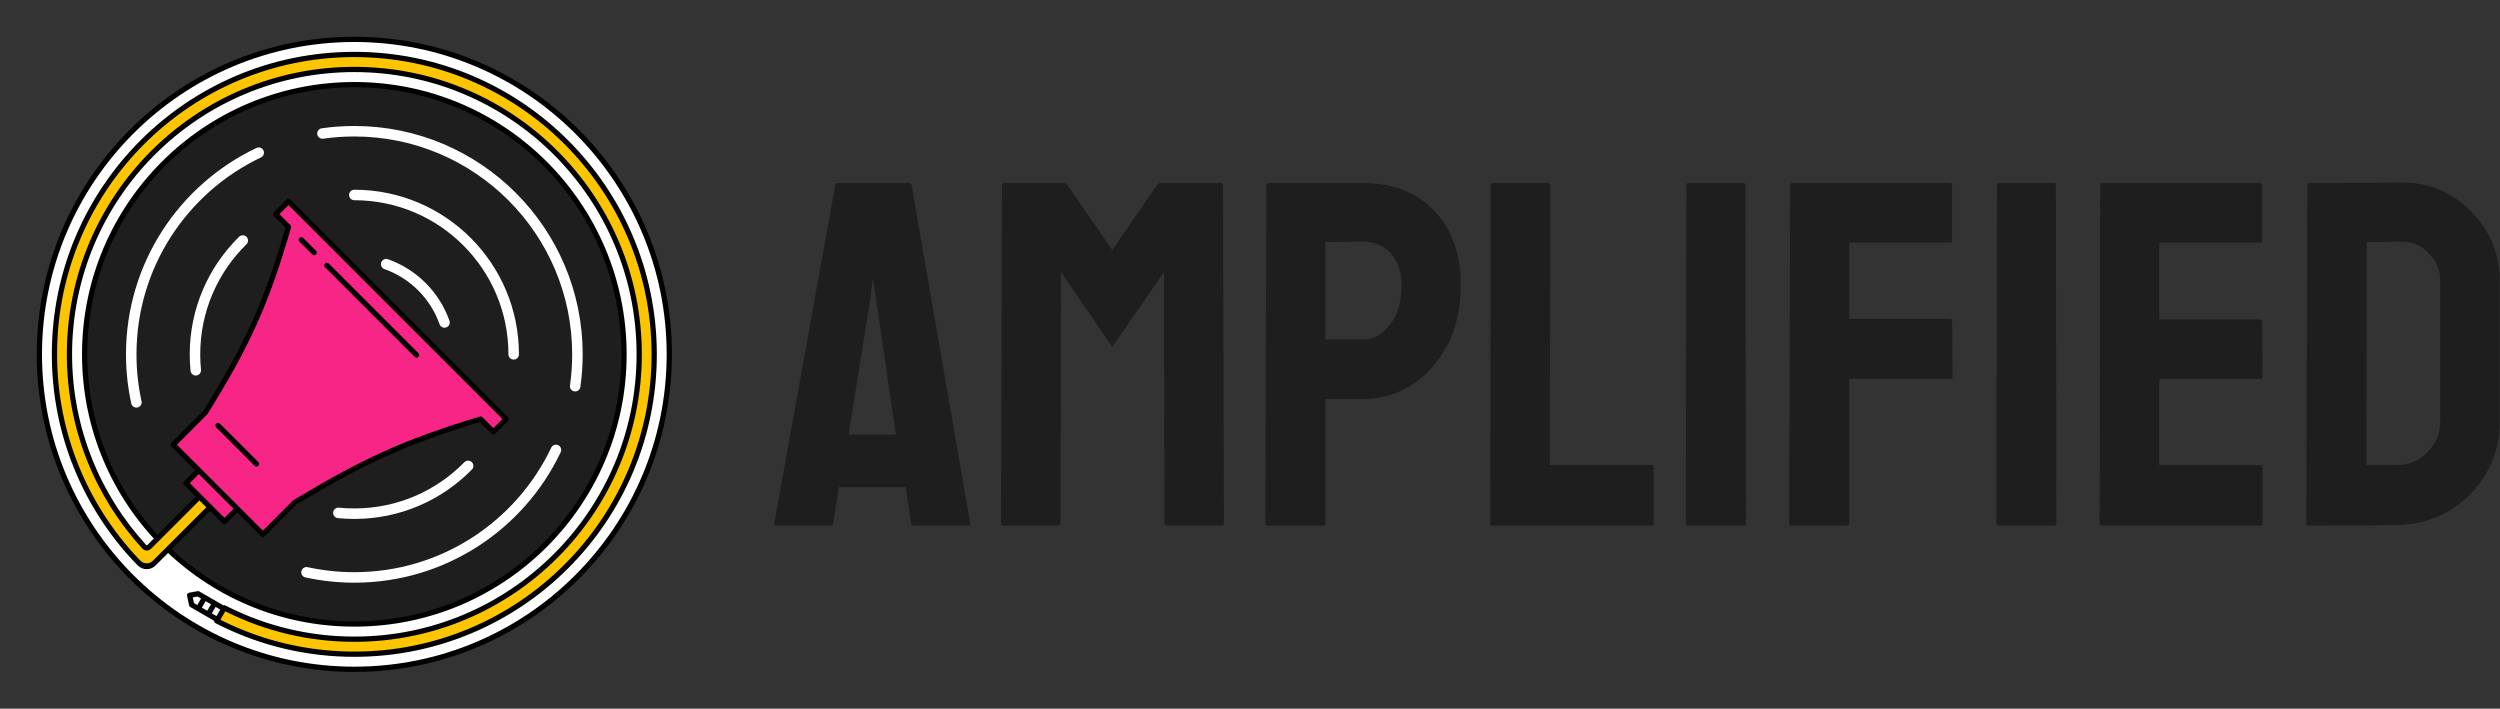 <svg width="3810" height="1080" viewBox="0 0 3810 1080" fill="none" xmlns="http://www.w3.org/2000/svg">
<rect x="0" y="0" width="3810" height="1080" fill="#333333" stroke="none"/>
<circle cx="540" cy="540" r="480" fill="white" stroke="black" stroke-width="8"/>
<circle cx="540" cy="540" r="411" fill="#1E1E1E" stroke="black" stroke-width="8"/>
<path fill-rule="evenodd" clip-rule="evenodd" d="M540 997C792.394 997 997 792.394 997 540C997 287.606 792.394 83 540 83C287.606 83 83 287.606 83 540C83 661.338 130.288 771.631 207.441 853.456L211.407 857.458C218.091 864.203 228.984 864.227 235.698 857.513L320.355 772.856L304.074 756.823L227.772 833.125C225.492 835.404 221.776 835.35 219.599 832.971C148.952 755.751 105.85 652.909 105.85 540C105.85 300.226 300.226 105.85 540 105.85C779.774 105.85 974.15 300.226 974.15 540C974.15 779.774 779.774 974.15 540 974.15C471.146 974.15 406.036 958.122 348.198 929.593C346.047 928.532 343.907 927.454 341.776 926.359L341.1 927.531L331.402 944.359L330.351 946.182C333.19 947.65 336.047 949.089 338.92 950.5C399.599 980.279 467.847 997 540 997Z" fill="#FDC500"/>
<path d="M327.064 919.427L317.353 936.248L331.402 944.359L341.1 927.531L327.064 919.427Z" fill="#FFFBFB"/>
<path d="M311.91 910.678L302.199 927.499L317.353 936.248L327.064 919.427L311.91 910.678Z" fill="#FFFBFB"/>
<path d="M301.807 904.845L288.971 907.246L292.096 921.666L302.199 927.499L311.91 910.678L301.807 904.845Z" fill="#FFFBFB"/>
<path d="M311.91 910.678L301.807 904.845L288.971 907.246L292.096 921.666L302.199 927.499M311.91 910.678L302.199 927.499M311.91 910.678L327.064 919.427M302.199 927.499L317.353 936.248M327.064 919.427L317.353 936.248M327.064 919.427L341.1 927.531M317.353 936.248L331.402 944.359M341.1 927.531L341.776 926.359C343.907 927.454 346.047 928.532 348.198 929.593C406.036 958.122 471.146 974.15 540 974.15C779.774 974.15 974.15 779.774 974.15 540C974.15 300.226 779.774 105.85 540 105.85C300.226 105.85 105.85 300.226 105.85 540C105.85 652.909 148.952 755.751 219.599 832.971M341.1 927.531L331.402 944.359M331.402 944.359L330.351 946.182C333.19 947.65 336.047 949.089 338.92 950.5C399.599 980.279 467.847 997 540 997C792.394 997 997 792.394 997 540C997 287.606 792.394 83 540 83C287.606 83 83 287.606 83 540C83 661.338 130.288 771.631 207.441 853.456L211.407 857.458M219.599 832.971C221.776 835.35 225.492 835.404 227.772 833.125M219.599 832.971C219.765 833.152 219.93 833.332 220.096 833.513C222.004 835.591 225.257 835.64 227.252 833.644L227.772 833.125M227.772 833.125L304.074 756.823L320.355 772.856L235.698 857.513M235.698 857.513C228.984 864.227 218.091 864.203 211.407 857.458M235.698 857.513L234.18 859.032C228.303 864.908 218.768 864.887 212.918 858.983L211.407 857.458" stroke="black" stroke-width="8" stroke-linejoin="round"/>
<path d="M782.857 540C782.857 405.874 674.126 297.143 540 297.143M588.571 402.577C629.974 417.211 662.789 450.026 677.423 491.429M491.429 203.443C507.292 201.174 523.509 200 540 200C727.777 200 880 352.223 880 540C880 556.491 878.826 572.708 876.557 588.571M370 366.565C325.038 410.642 297.143 472.063 297.143 540C297.143 548.196 297.549 556.298 298.342 564.286M394.286 232.719C279.417 287.287 200 404.369 200 540C200 565.119 202.724 589.603 207.893 613.17M713.435 710C669.358 754.962 607.937 782.857 540 782.857C531.804 782.857 523.702 782.451 515.714 781.658M467.143 872.176C490.614 877.3 514.992 880 540 880C675.631 880 792.713 800.583 847.281 685.714" stroke="white" stroke-width="16" stroke-linecap="round" stroke-linejoin="round"/>
<path d="M439.676 306.86L771.481 638.665L751.963 658.183L732.445 638.665C615.445 674.032 553.526 703.098 449.435 765.532L400.64 814.327L361.604 775.291L342.086 794.809L283.532 736.255L303.05 716.737L264.014 677.701L312.809 628.906C378.578 523.294 406.263 460.801 439.676 345.896L420.158 326.378L439.676 306.86Z" fill="#F72585"/>
<path d="M303.05 716.737L264.014 677.701L312.809 628.906C378.578 523.294 406.263 460.801 439.676 345.896L420.158 326.378L439.676 306.86L771.481 638.665L751.963 658.183L732.445 638.665C615.445 674.032 553.526 703.098 449.435 765.532L400.64 814.327L361.604 775.291M303.05 716.737L283.532 736.255L342.086 794.809L361.604 775.291M303.05 716.737L361.604 775.291M459.194 365.414L478.712 384.932M498.23 404.45L634.855 541.076M332.327 648.424L390.881 706.978" stroke="black" stroke-width="8" stroke-linecap="round" stroke-linejoin="round"/>
<path d="M1180 797.25L1273 282C1273.5 280 1274.75 279 1276.75 279H1385.5C1387.5 279 1388.75 280 1389.25 282L1478.5 797.25C1479 799.75 1478 801 1475.5 801H1392.25C1390.25 801 1389 799.75 1388.5 797.25L1380.25 742.5H1278.25L1270 797.25C1269.5 799.75 1268.25 801 1266.25 801H1183C1181 801 1180 799.75 1180 797.25ZM1293.25 662.25H1365.25L1334.5 451.5L1330 423.75L1327 451.5L1293.25 662.25Z" fill="#1E1E1E"/>
<path d="M1528.57 801C1526.57 801 1525.57 799.75 1525.57 797.25L1527.07 282C1527.07 280 1528.07 279 1530.07 279H1621.57C1623.57 279 1625.32 280 1626.82 282L1695.07 381L1763.32 282C1764.82 280 1766.57 279 1768.57 279H1860.82C1862.82 279 1863.82 280 1863.82 282L1865.32 797.25C1865.32 799.75 1864.32 801 1862.32 801H1777.57C1775.57 801 1774.57 799.75 1774.57 797.25L1773.82 414.75L1695.07 528.75L1617.07 414.75L1616.32 797.25C1616.32 799.75 1615.32 801 1613.32 801H1528.57Z" fill="#1E1E1E"/>
<path d="M1932.15 801C1929.65 801 1928.4 799.75 1928.4 797.25L1929.9 282C1929.9 280 1930.9 279 1932.9 279H2076.9C2122.9 279 2159.15 293 2185.65 321C2212.65 349 2226.15 387 2226.15 435C2226.15 470.5 2219.15 501.25 2205.15 527.25C2191.15 553.25 2172.9 573.25 2150.4 587.25C2127.9 601.25 2103.4 608.25 2076.9 608.25H2019.9V797.25C2019.9 799.75 2018.65 801 2016.15 801H1932.15ZM2019.9 517.5H2076.9C2092.9 517.5 2106.65 510 2118.15 495C2130.15 479.5 2136.15 459.5 2136.15 435C2136.15 415.5 2130.9 399.5 2120.4 387C2109.9 374.5 2095.4 368.25 2076.9 368.25L2019.9 369V517.5Z" fill="#1E1E1E"/>
<path d="M2274.17 801C2272.17 801 2271.17 799.75 2271.17 797.25L2271.92 282.75C2271.92 280.25 2273.17 279 2275.67 279H2358.92C2361.42 279 2362.67 280.25 2362.67 282.75L2361.92 708.75H2516.42C2518.92 708.75 2520.17 710 2520.17 712.5V797.25C2520.17 799.75 2518.92 801 2516.42 801H2274.17Z" fill="#1E1E1E"/>
<path d="M2573.02 801C2570.52 801 2569.27 799.75 2569.27 797.25L2570.02 282C2570.02 280 2571.02 279 2573.02 279H2657.02C2659.02 279 2660.02 280 2660.02 282L2660.77 797.25C2660.77 799.75 2659.77 801 2657.77 801H2573.02Z" fill="#1E1E1E"/>
<path d="M2730.49 801C2727.99 801 2726.74 799.75 2726.74 797.25L2728.24 282C2728.24 280 2729.24 279 2731.24 279H2971.24C2973.74 279 2974.99 280 2974.99 282V366.75C2974.99 368.75 2973.99 369.75 2971.99 369.75H2818.24V486H2971.99C2973.99 486 2974.99 487.25 2974.99 489.75L2975.74 574.5C2975.74 576.5 2974.49 577.5 2971.99 577.5H2818.24V797.25C2818.24 799.75 2816.99 801 2814.49 801H2730.49Z" fill="#1E1E1E"/>
<path d="M3046.16 801C3043.66 801 3042.41 799.75 3042.41 797.25L3043.16 282C3043.16 280 3044.16 279 3046.16 279H3130.16C3132.16 279 3133.16 280 3133.16 282L3133.91 797.25C3133.91 799.75 3132.91 801 3130.91 801H3046.16Z" fill="#1E1E1E"/>
<path d="M3202.88 801C3200.88 801 3199.88 799.75 3199.88 797.25L3200.63 282C3200.63 280 3201.63 279 3203.63 279H3444.38C3446.38 279 3447.38 280.25 3447.38 282.75V366.75C3447.38 368.75 3446.38 369.75 3444.38 369.75H3290.63V486.75H3444.38C3446.38 486.75 3447.38 487.75 3447.38 489.75L3448.13 574.5C3448.13 576.5 3447.13 577.5 3445.13 577.5H3290.63V708.75H3445.13C3447.13 708.75 3448.13 710 3448.13 712.5V798C3448.13 800 3447.13 801 3445.13 801H3202.88Z" fill="#1E1E1E"/>
<path d="M3518.58 801C3516.08 801 3514.83 799.75 3514.83 797.25L3516.33 282C3516.33 280 3517.33 279 3519.33 279L3659.58 278.25C3687.08 277.75 3712.08 284.25 3734.58 297.75C3757.58 311.25 3775.83 329.5 3789.33 352.5C3802.83 375 3809.58 400 3809.58 427.5V642.75C3809.58 671.75 3802.58 698.25 3788.58 722.25C3774.58 745.75 3755.83 764.5 3732.33 778.5C3708.83 792.5 3682.33 799.75 3652.83 800.25L3518.58 801ZM3606.33 708.75H3652.83C3671.33 708.75 3686.83 702.25 3699.33 689.25C3712.33 676.25 3718.83 660.75 3718.83 642.75V426.75C3718.83 410.75 3712.83 397 3700.83 385.5C3689.33 373.5 3675.58 367.75 3659.58 368.25L3607.08 369L3606.33 708.75Z" fill="#1E1E1E"/>
</svg>
